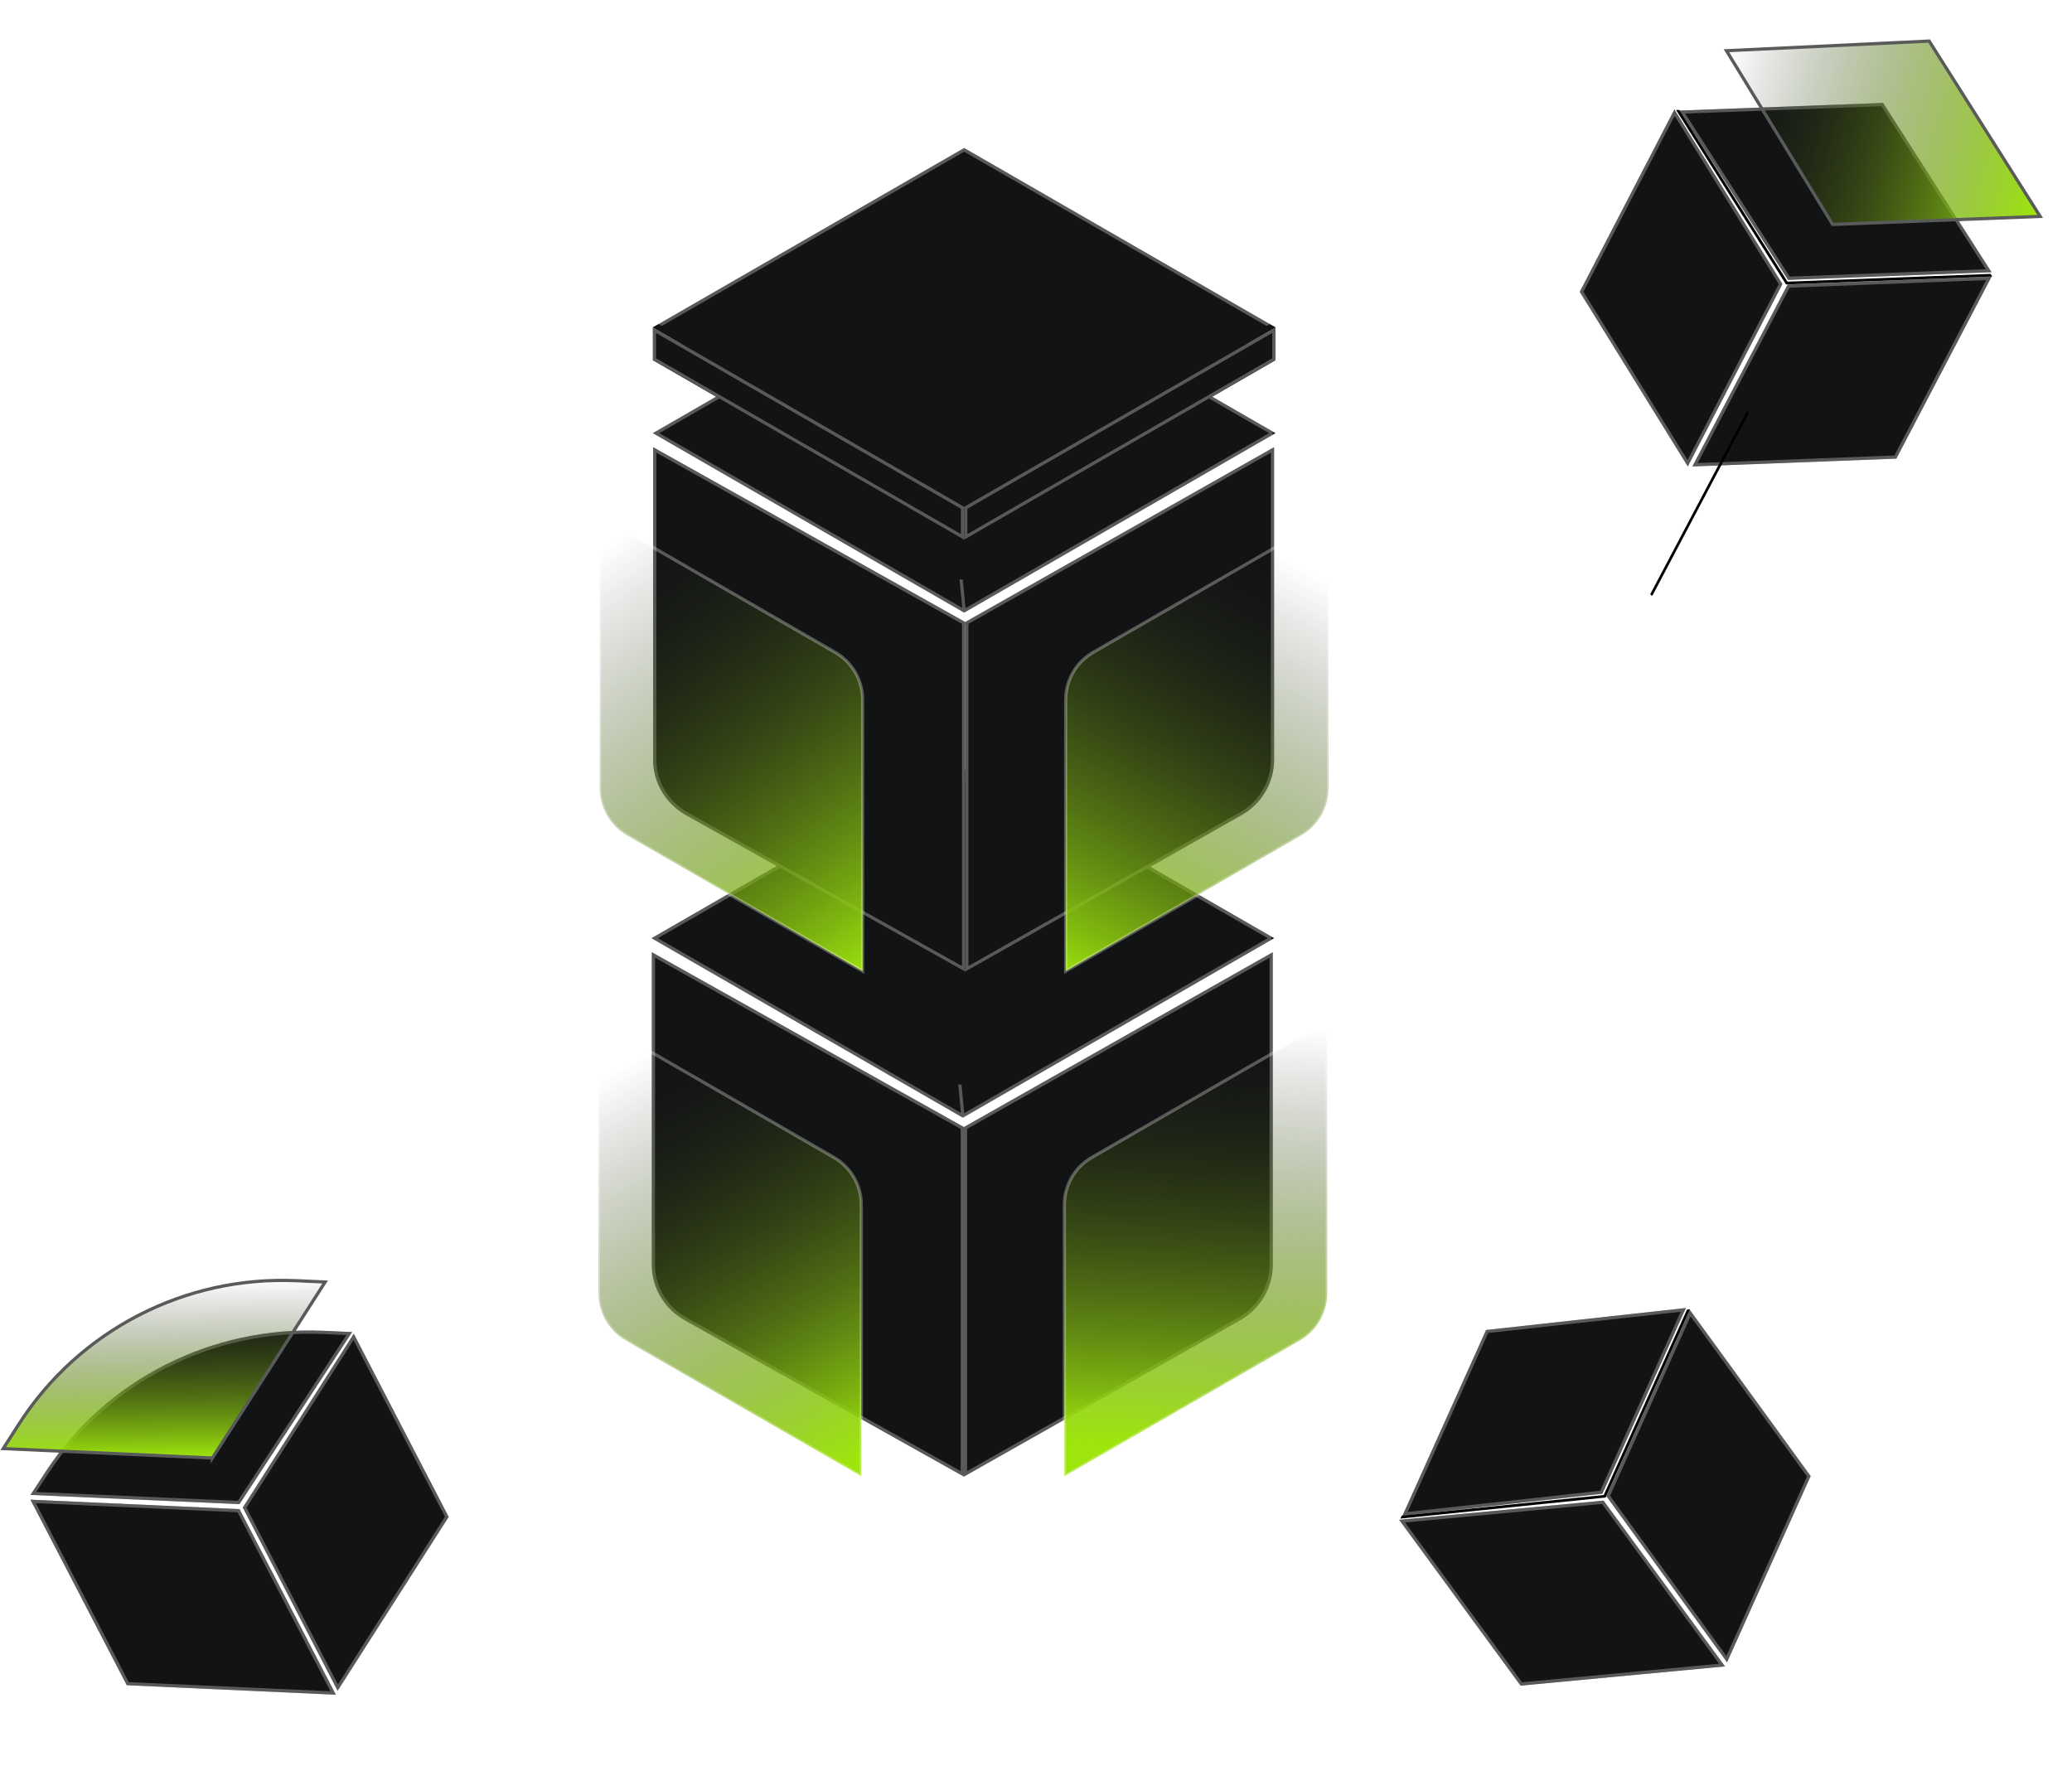 <svg width="644" height="549" viewBox="0 0 644 549" fill="none" xmlns="http://www.w3.org/2000/svg">
<path d="M299.59 458.991L212.836 410.386C206.5 406.844 202.59 400.263 202.59 393.179V295.991L299.59 350.332V458.991Z" fill="#121314"/>
<path d="M299.09 458.138L213.081 409.95L213.08 409.95C206.898 406.494 203.09 400.077 203.09 393.179V296.844L299.09 350.625V458.138Z" stroke="white" stroke-opacity="0.3"/>
<path d="M291.718 445.966L218.522 403.781C213.258 400.754 210.016 395.147 210.016 389.07V304.677L283.212 346.862C288.476 349.888 291.718 355.496 291.718 361.573V445.943V445.966Z" fill="#121314"/>
<path d="M385.449 410.386L299.59 458.991V350.332L395.59 295.991V393.179C395.59 400.286 391.72 406.844 385.449 410.386Z" fill="#121314"/>
<path d="M385.203 409.951L385.203 409.951L300.09 458.134V350.624L395.09 296.849V393.179C395.09 400.102 391.32 406.496 385.203 409.951Z" stroke="white" stroke-opacity="0.3"/>
<path d="M380.329 403.968L306.475 446.552V361.408C306.475 355.331 309.717 349.724 314.981 346.697L388.835 304.113V389.258C388.835 395.334 385.593 400.942 380.329 403.968Z" fill="#121314"/>
<path d="M299.261 347.425L202.496 291.632L289.039 241.727C295.36 238.091 303.162 238.091 309.483 241.727L396.026 291.632L299.261 347.425Z" fill="#121314"/>
<path d="M299.261 346.847L203.497 291.632L289.289 242.161L299.261 346.847ZM299.261 346.847L395.025 291.632M299.261 346.847L395.025 291.632M395.025 291.632L309.233 242.161L395.025 291.632ZM289.289 242.161C295.456 238.613 303.066 238.613 309.233 242.161H289.289Z" stroke="white" stroke-opacity="0.3"/>
<path d="M290.754 334.873L215.748 291.632L290.754 248.391C296.017 245.364 302.503 245.364 307.766 248.391L382.772 291.632L307.766 334.873C302.503 337.899 296.017 337.899 290.754 334.873Z" fill="#121314"/>
<path d="M299.26 331.447L230.223 291.632L299.26 251.84L368.297 291.632L299.26 331.447Z" fill="#121314"/>
<g filter="url(#filter0_b_2504_5781)">
<path d="M267.703 458.87L194.506 416.685C189.243 413.659 186 408.051 186 401.975V317.604L259.196 359.79C264.46 362.816 267.703 368.424 267.703 374.5V458.87Z" fill="url(#paint0_linear_2504_5781)" stroke="white" stroke-opacity="0.3"/>
<path d="M330.818 458.87L404.015 416.685C409.278 413.659 412.521 408.051 412.521 401.975V317.604L339.325 359.79C334.061 362.816 330.818 368.424 330.818 374.5V458.87Z" fill="url(#paint1_linear_2504_5781)" stroke="white" stroke-opacity="0.3"/>
</g>
<path d="M300 302L213.246 253.395C206.91 249.853 203 243.272 203 236.188V139L300 193.341V302Z" fill="#121314"/>
<path d="M299.5 301.147L213.491 252.959L213.49 252.958C207.308 249.502 203.5 243.086 203.5 236.188V139.853L299.5 193.634V301.147Z" stroke="white" stroke-opacity="0.3"/>
<path d="M292.128 288.975L218.932 246.79C213.668 243.763 210.426 238.156 210.426 232.079V147.686L283.622 189.871C288.886 192.897 292.128 198.505 292.128 204.581V288.951V288.975Z" fill="#121314"/>
<path d="M385.859 253.395L300 302V193.341L396 139V236.188C396 243.294 392.13 249.853 385.859 253.395Z" fill="#121314"/>
<path d="M385.613 252.959L385.613 252.96L300.5 301.142V193.632L395.5 139.858V236.188C395.5 243.111 391.73 249.504 385.613 252.959Z" stroke="white" stroke-opacity="0.3"/>
<path d="M380.739 246.977L306.885 289.561V204.417C306.885 198.34 310.127 192.733 315.391 189.706L389.245 147.122V232.266C389.245 238.343 386.003 243.951 380.739 246.977Z" fill="#121314"/>
<path d="M299.671 190.433L202.906 134.64L289.45 84.736C295.77 81.1 303.572 81.1 309.893 84.736L396.436 134.64L299.671 190.433Z" fill="#121314"/>
<path d="M299.671 189.856L203.907 134.64L289.699 85.17L299.671 189.856ZM299.671 189.856L395.435 134.64M299.671 189.856L395.435 134.64M395.435 134.64L309.643 85.17L395.435 134.64ZM289.699 85.169C295.866 81.622 303.477 81.622 309.643 85.169H289.699Z" stroke="white" stroke-opacity="0.3"/>
<path d="M291.164 177.881L216.158 134.64L291.164 91.399C296.427 88.373 302.913 88.373 308.177 91.399L383.182 134.64L308.177 177.881C302.913 180.908 296.427 180.908 291.164 177.881Z" fill="#121314"/>
<path d="M299.67 174.455L230.633 134.64L299.67 94.848L368.707 134.64L299.67 174.455Z" fill="#121314"/>
<path d="M299.671 167.745L202.906 111.952L299.671 56.183L396.436 111.952L299.671 167.745Z" fill="#121314"/>
<path d="M299.671 157.563L202.906 101.77L299.671 46L396.436 101.77L299.671 157.563Z" fill="#121314"/>
<path d="M299.671 156.986L203.907 101.77L299.671 46.577L395.435 101.77L299.671 156.986Z" stroke="white" stroke-opacity="0.3"/>
<path d="M299.671 155.521L204.692 100.761L202.906 101.77L299.671 157.563L396.436 101.77L394.65 100.761L299.671 155.521Z" fill="#121314"/>
<path d="M299.67 149.398L217.074 101.77L299.67 54.165L382.265 101.77L299.67 149.398Z" fill="#121314"/>
<path d="M396.435 101.77V111.952L299.67 167.745V157.563L396.435 101.77Z" fill="#121314"/>
<path d="M300.17 157.851L395.935 102.635V111.663L300.17 166.88V157.851Z" stroke="white" stroke-opacity="0.3"/>
<path d="M202.906 101.77V111.952L299.671 167.745V157.563L202.906 101.77Z" fill="#121314"/>
<path d="M299.171 166.88L203.406 111.663V102.635L299.171 157.851V166.88Z" stroke="white" stroke-opacity="0.3"/>
<g filter="url(#filter1_b_2504_5781)">
<path d="M268.113 301.879L194.916 259.694C189.653 256.667 186.41 251.06 186.41 244.983V160.613L259.607 202.798C264.87 205.825 268.113 211.432 268.113 217.509V301.879Z" fill="url(#paint2_linear_2504_5781)" stroke="white" stroke-opacity="0.3"/>
<path d="M331.229 301.879L404.425 259.694C409.688 256.667 412.931 251.06 412.931 244.983V160.613L339.735 202.798C334.471 205.825 331.229 211.432 331.229 217.509V301.879Z" fill="url(#paint3_linear_2504_5781)" stroke="white" stroke-opacity="0.3"/>
</g>
<path d="M524.589 145L491 90.721L520.411 34L554 88.279L524.589 145Z" fill="#121314"/>
<path d="M553.425 88.3L524.551 143.988L491.575 90.7L520.449 35.012L553.425 88.3Z" stroke="white" stroke-opacity="0.3"/>
<path d="M524.861 136.449L496.006 90.674L521.266 42.835L550.122 88.61L524.861 136.449Z" fill="#121314"/>
<path d="M524.861 136.449L496.006 90.674L521.266 42.835L550.122 88.61L524.861 136.449Z" fill="#121314"/>
<path d="M524.861 136.449L496.006 90.674L521.266 42.835L550.122 88.61L524.861 136.449Z" fill="#121314"/>
<path d="M589.418 142.565L526 145L555.606 88.458L619 86L589.418 142.565Z" fill="#121314"/>
<path d="M618.157 86.533L589.109 142.077L526.843 144.467L555.914 88.947L618.157 86.533Z" stroke="white" stroke-opacity="0.3"/>
<path d="M586.754 138.607L532.191 140.672L557.663 92.457L612.249 90.369L586.754 138.607Z" fill="#121314"/>
<path d="M555.74 87L522 34.368L585.283 32L619 84.609L555.74 87Z" fill="#121314"/>
<path d="M618.107 84.142L556.007 86.49L522.893 34.835L585.016 32.51L618.107 84.142Z" stroke="white" stroke-opacity="0.3"/>
<path d="M555.572 87.554L521.922 34.154L520.936 34.201L555.125 88.422L619.228 85.958L618.711 85.137L555.572 87.554Z" fill="black"/>
<path d="M557.17 84.527L527.656 37.743L582.994 35.632L612.508 82.415L557.17 84.527Z" fill="#121314"/>
<g filter="url(#filter2_b_2504_5781)">
<path d="M599.609 12.767L634.109 67.267L569.609 69.767L536.608 15.767L599.609 12.767Z" fill="url(#paint4_linear_2504_5781)"/>
<path d="M599.609 12.767L634.109 67.267L569.609 69.767L536.608 15.767L599.609 12.767Z" stroke="#595A5A"/>
</g>
<path d="M104.391 526.79L39.395 523.834L9.459 466.164L74.455 469.097L104.391 526.79Z" fill="#121314"/>
<path d="M74.144 469.583L103.548 526.251L39.706 523.347L10.302 466.702L74.144 469.583Z" stroke="white" stroke-opacity="0.3"/>
<path d="M96.99 522.051L42.122 519.587L16.838 470.88L71.729 473.367L96.99 522.051Z" fill="#121314"/>
<path d="M96.99 522.051L42.122 519.587L16.838 470.88L71.729 473.367L96.99 522.051Z" fill="#121314"/>
<path d="M96.99 522.051L42.122 519.587L16.838 470.88L71.729 473.367L96.99 522.051Z" fill="#121314"/>
<path d="M139.461 471.515L104.939 525.567L75.461 468.596L109.96 414.567L139.461 471.515Z" fill="#121314"/>
<path d="M138.884 471.489L104.984 524.567L76.037 468.622L109.915 415.567L138.884 471.489Z" stroke="white" stroke-opacity="0.3"/>
<path d="M134.61 471.818L104.767 518.414L79.295 469.331L109.114 422.735L134.61 471.818Z" fill="#121314"/>
<path d="M74.423 467.544L9.463 464.677L14.254 457.36C32.972 428.781 65.851 412.128 100.562 413.665L109.463 414.055L74.423 467.567V467.544Z" fill="#121314"/>
<path d="M100.54 414.165L108.563 414.516L74.175 467.033L10.362 464.217L14.672 457.634C14.672 457.634 14.672 457.634 14.672 457.634C33.291 429.205 66.001 412.636 100.54 414.165L100.54 414.165Z" stroke="white" stroke-opacity="0.3"/>
<g filter="url(#filter3_b_2504_5781)">
<path d="M65.996 453.213L1 450.28L5.794 442.796C24.521 413.562 57.419 396.528 92.149 398.1L101.055 398.499L65.996 453.236V453.213Z" fill="url(#paint5_linear_2504_5781)"/>
<path d="M65.996 453.213L1 450.28L5.794 442.796C24.521 413.562 57.419 396.528 92.149 398.1L101.055 398.499L65.996 453.236V453.213Z" stroke="#595A5A"/>
</g>
<path d="M536.159 517.987L472.608 523.968L434.856 472.421L498.406 466.44L536.159 517.987Z" fill="#121314"/>
<path d="M498.171 466.964L535.235 517.571L472.844 523.443L435.78 472.836L498.171 466.964Z" stroke="white" stroke-opacity="0.3"/>
<path d="M528.618 513.945L474.79 519.463L443.151 475.58L496.98 470.062L528.618 513.945Z" fill="#121314"/>
<path d="M528.618 513.945L474.79 519.463L443.151 475.58L496.98 470.062L528.618 513.945Z" fill="#121314"/>
<path d="M528.618 513.945L474.79 519.463L443.151 475.58L496.98 470.062L528.618 513.945Z" fill="#121314"/>
<path d="M562.777 458.824L536.787 516.723L499.282 465.081L525.241 407.193L562.777 458.824Z" fill="#121314"/>
<path d="M525.344 408.185L562.202 458.884L536.684 515.73L499.856 465.021L525.344 408.185Z" stroke="white" stroke-opacity="0.3"/>
<path d="M558.047 459.452L535.659 509.253L503.778 465.014L526.155 415.182L558.047 459.452Z" fill="#121314"/>
<path d="M498.035 464.313L435.893 471.161L461.883 413.412L523.994 406.575L498.035 464.313Z" fill="#121314"/>
<path d="M523.18 407.168L497.696 463.847L436.708 470.568L462.222 413.878L523.18 407.168Z" stroke="white" stroke-opacity="0.3"/>
<path d="M498.456 464.709L435.667 471.134L435.27 472.039L499.036 465.494L525.305 406.97L524.34 407.068L498.456 464.709Z" fill="black"/>
<path d="M496.454 461.933L441.429 467.592L464.12 417.076L519.144 411.417L496.454 461.933Z" fill="#121314"/>
<path d="M542.962 127.812L512.932 184.661L513.19 185.083L513.637 185.06L543.691 128.187L542.962 127.812Z" fill="black"/>
<defs>
<filter id="filter0_b_2504_5781" x="173.291" y="304.531" width="251.938" height="167.414" filterUnits="userSpaceOnUse" color-interpolation-filters="sRGB">
<feFlood flood-opacity="0" result="BackgroundImageFix"/>
<feGaussianBlur in="BackgroundImageFix" stdDeviation="6.104"/>
<feComposite in2="SourceAlpha" operator="in" result="effect1_backgroundBlur_2504_5781"/>
<feBlend mode="normal" in="SourceGraphic" in2="effect1_backgroundBlur_2504_5781" result="shape"/>
</filter>
<filter id="filter1_b_2504_5781" x="173.702" y="147.539" width="251.938" height="167.414" filterUnits="userSpaceOnUse" color-interpolation-filters="sRGB">
<feFlood flood-opacity="0" result="BackgroundImageFix"/>
<feGaussianBlur in="BackgroundImageFix" stdDeviation="6.104"/>
<feComposite in2="SourceAlpha" operator="in" result="effect1_backgroundBlur_2504_5781"/>
<feBlend mode="normal" in="SourceGraphic" in2="effect1_backgroundBlur_2504_5781" result="shape"/>
</filter>
<filter id="filter2_b_2504_5781" x="523.533" y="0.045" width="123.672" height="82.441" filterUnits="userSpaceOnUse" color-interpolation-filters="sRGB">
<feFlood flood-opacity="0" result="BackgroundImageFix"/>
<feGaussianBlur in="BackgroundImageFix" stdDeviation="6.104"/>
<feComposite in2="SourceAlpha" operator="in" result="effect1_backgroundBlur_2504_5781"/>
<feBlend mode="normal" in="SourceGraphic" in2="effect1_backgroundBlur_2504_5781" result="shape"/>
</filter>
<filter id="filter3_b_2504_5781" x="-12.097" y="385.291" width="126.249" height="81.861" filterUnits="userSpaceOnUse" color-interpolation-filters="sRGB">
<feFlood flood-opacity="0" result="BackgroundImageFix"/>
<feGaussianBlur in="BackgroundImageFix" stdDeviation="6.104"/>
<feComposite in2="SourceAlpha" operator="in" result="effect1_backgroundBlur_2504_5781"/>
<feBlend mode="normal" in="SourceGraphic" in2="effect1_backgroundBlur_2504_5781" result="shape"/>
</filter>
<linearGradient id="paint0_linear_2504_5781" x1="191.5" y1="333" x2="261.468" y2="455.958" gradientUnits="userSpaceOnUse">
<stop stop-color="#1A1C1E" stop-opacity="0"/>
<stop offset="1" stop-color="#9EE50D"/>
</linearGradient>
<linearGradient id="paint1_linear_2504_5781" x1="366.282" y1="317.604" x2="359.284" y2="449.254" gradientUnits="userSpaceOnUse">
<stop stop-color="#1A1C1E" stop-opacity="0"/>
<stop offset="1" stop-color="#9EE50D"/>
</linearGradient>
<linearGradient id="paint2_linear_2504_5781" x1="183" y1="174" x2="273.105" y2="300.726" gradientUnits="userSpaceOnUse">
<stop stop-color="#1A1C1E" stop-opacity="0"/>
<stop offset="1" stop-color="#9EE50D"/>
</linearGradient>
<linearGradient id="paint3_linear_2504_5781" x1="408" y1="178.5" x2="337.744" y2="309.053" gradientUnits="userSpaceOnUse">
<stop stop-color="#1A1C1E" stop-opacity="0"/>
<stop offset="1" stop-color="#9EE50D"/>
</linearGradient>
<linearGradient id="paint4_linear_2504_5781" x1="534.348" y1="26.323" x2="636.846" y2="53.599" gradientUnits="userSpaceOnUse">
<stop stop-color="#1A1C1E" stop-opacity="0"/>
<stop offset="1" stop-color="#9EE50D"/>
</linearGradient>
<linearGradient id="paint5_linear_2504_5781" x1="44.429" y1="398" x2="45.306" y2="453.259" gradientUnits="userSpaceOnUse">
<stop stop-color="#1A1C1E" stop-opacity="0"/>
<stop offset="1" stop-color="#9EE50D"/>
</linearGradient>
</defs>
</svg>
